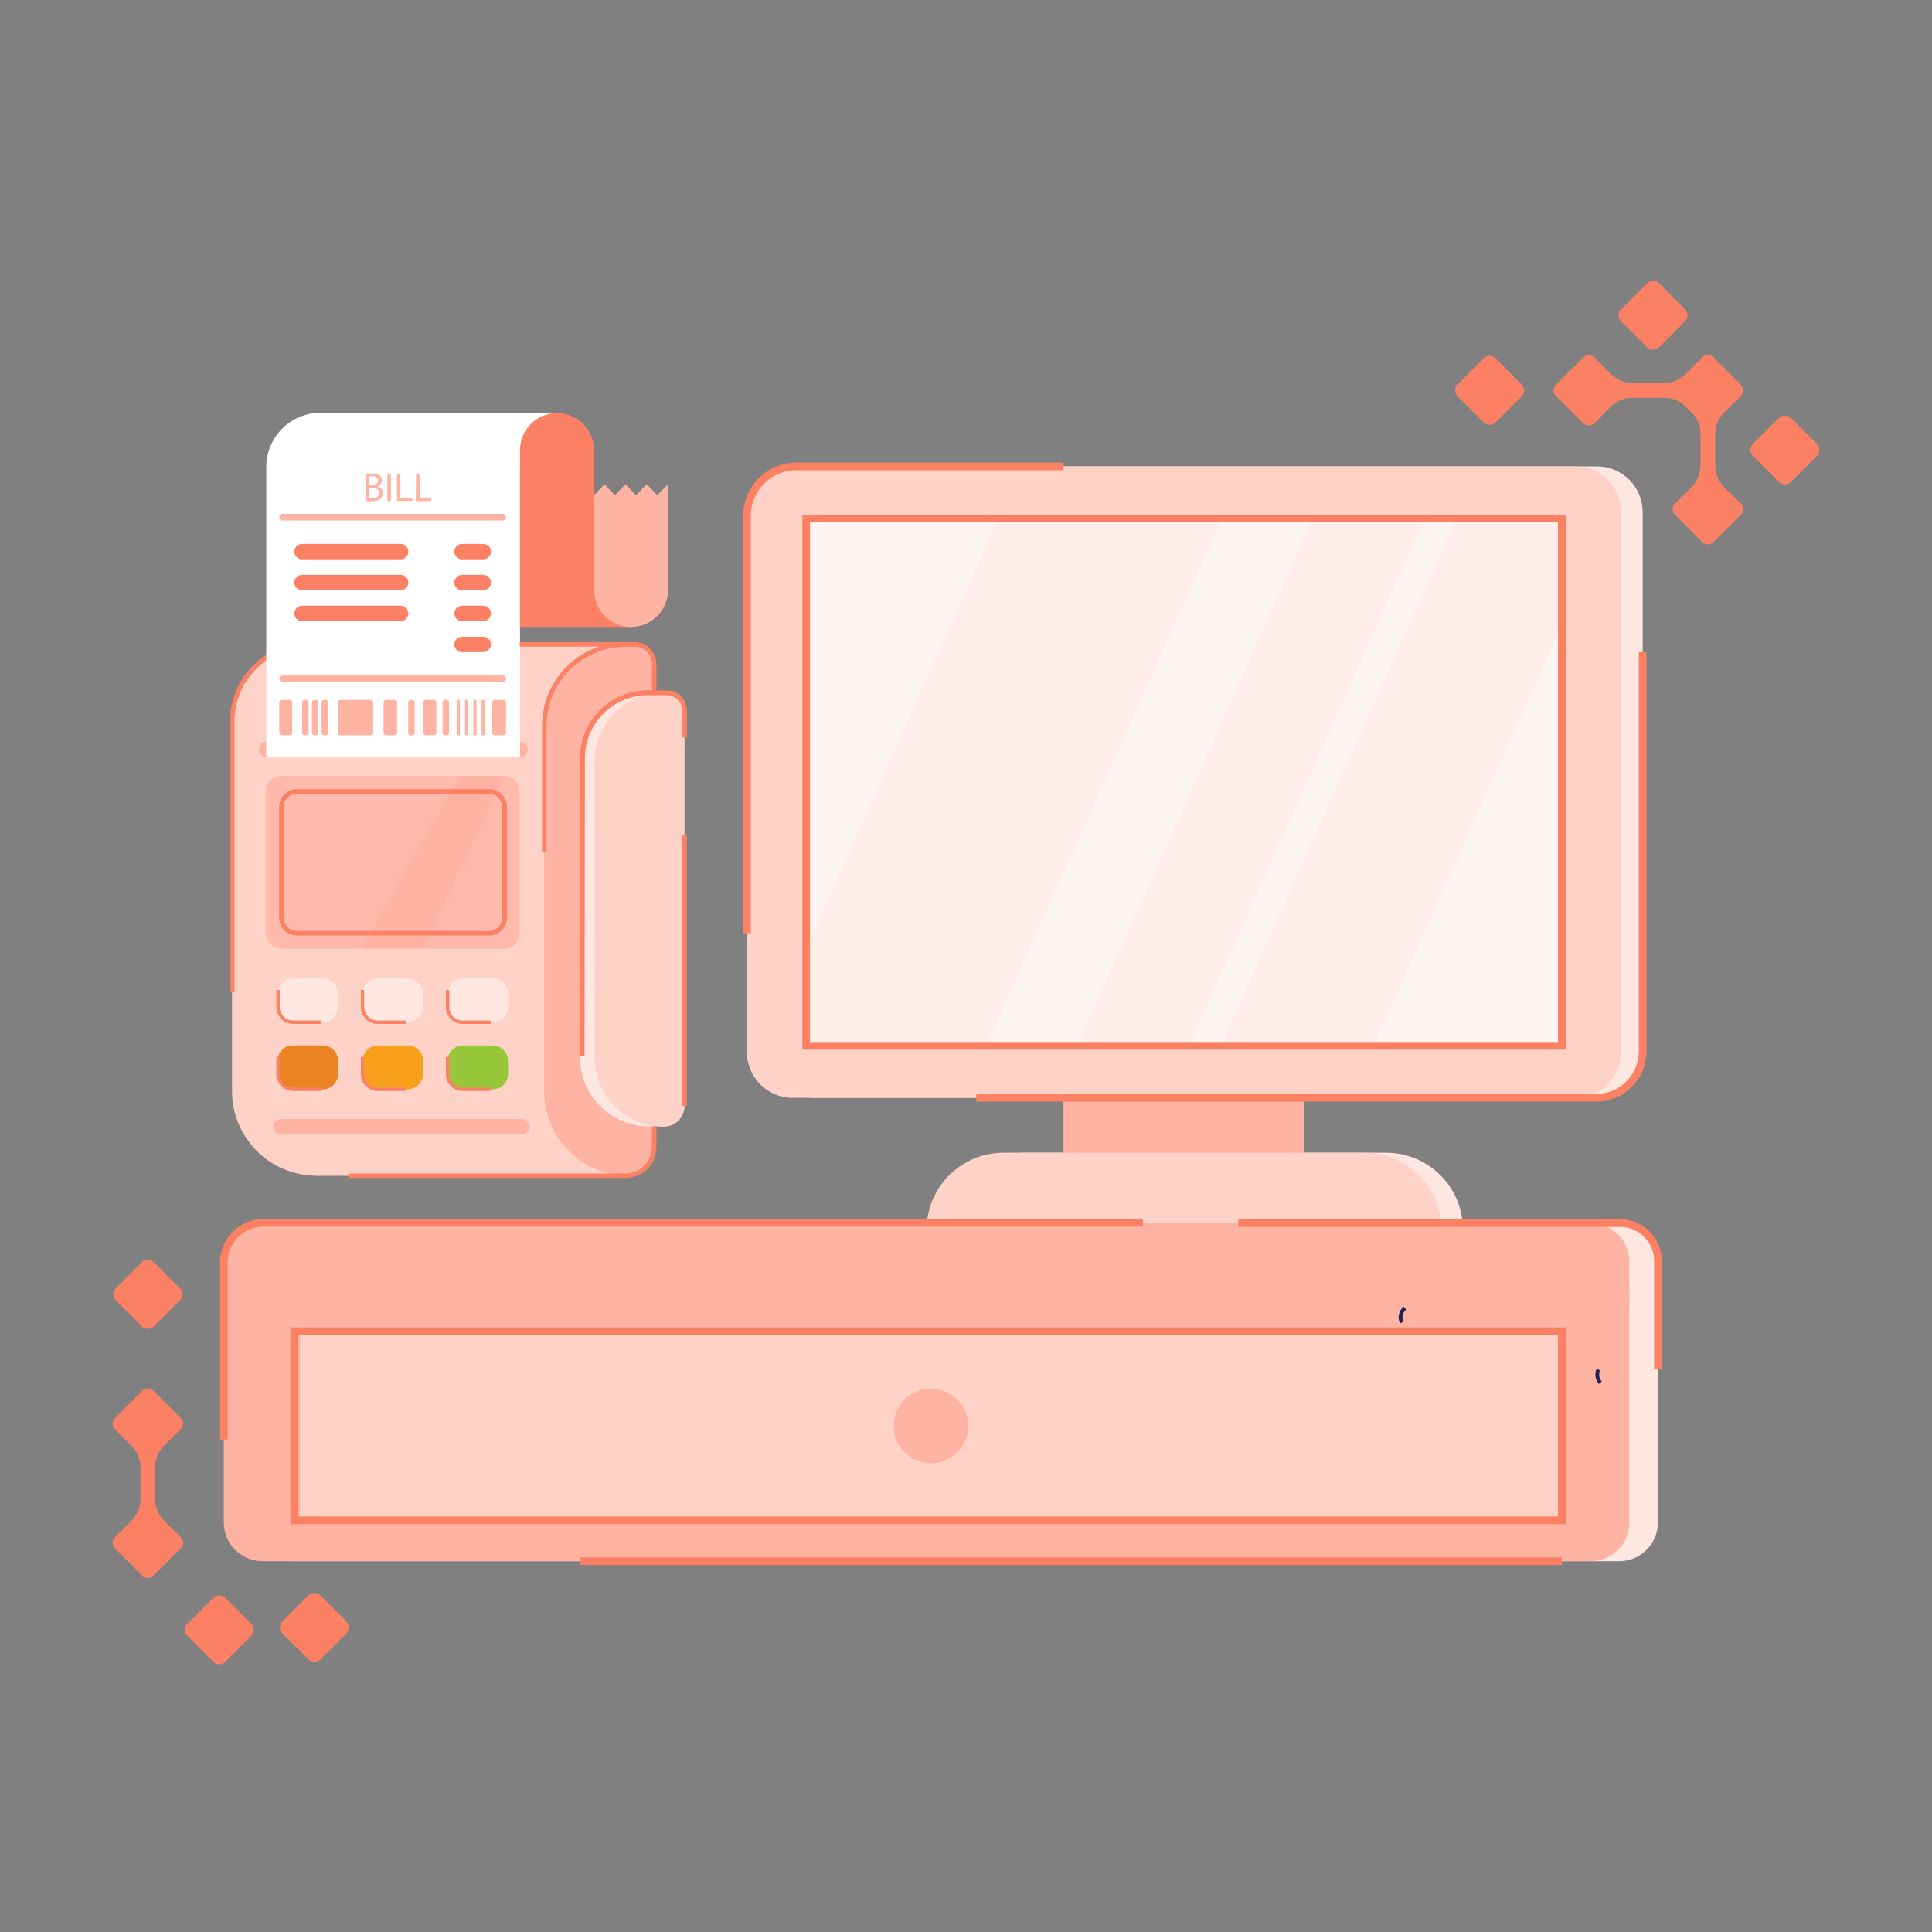 <svg width="256" height="256" viewBox="0 0 256 256" fill="none" xmlns="http://www.w3.org/2000/svg">
<rect x="0" y="0" width="256" height="256" fill="#808080" stroke="none"/>
<path d="M135.773 152.742H183.661C186.364 152.742 188.955 153.815 190.866 155.726C192.777 157.637 193.85 160.229 193.85 162.931V169.961H125.635V162.931C125.635 160.237 126.701 157.654 128.601 155.744C130.501 153.835 133.079 152.755 135.773 152.742Z" fill="#FFE7E1"/>
<path d="M214.546 162.065H38.571C35.735 162.065 33.435 164.364 33.435 167.2V201.731C33.435 204.567 35.735 206.866 38.571 206.866H214.546C217.382 206.866 219.681 204.567 219.681 201.731V167.2C219.681 164.364 217.382 162.065 214.546 162.065Z" fill="#FFE7E1"/>
<path d="M211.61 61.805H107.876C104.533 61.805 101.823 64.514 101.823 67.857V139.415C101.823 142.757 104.533 145.467 107.876 145.467H211.61C214.953 145.467 217.662 142.757 217.662 139.415V67.857C217.662 64.514 214.953 61.805 211.61 61.805Z" fill="#FFE7E1"/>
<path d="M172.851 131.365H140.919V159.579H172.851V131.365Z" fill="#FFB3A2"/>
<path d="M132.92 152.742H180.809C183.511 152.742 186.103 153.815 188.013 155.726C189.924 157.637 190.998 160.229 190.998 162.931V169.961H122.782V162.931C122.782 160.237 123.849 157.654 125.748 155.744C127.648 153.835 130.227 152.755 132.92 152.742Z" fill="#FFD2C8"/>
<path d="M210.765 162.065H34.791C31.954 162.065 29.655 164.364 29.655 167.2V201.731C29.655 204.567 31.954 206.866 34.791 206.866H210.765C213.601 206.866 215.901 204.567 215.901 201.731V167.2C215.901 164.364 213.601 162.065 210.765 162.065Z" fill="#FFB3A2"/>
<path d="M206.944 176.431H39.752V201.456H206.944V176.431Z" fill="#FFD2C8"/>
<path d="M215.901 170.817H29.655V172.529H215.901V170.817Z" fill="#FFB3A2"/>
<path d="M123.353 193.885C126.082 193.885 128.294 191.673 128.294 188.944C128.294 186.214 126.082 184.002 123.353 184.002C120.624 184.002 118.411 186.214 118.411 188.944C118.411 191.673 120.624 193.885 123.353 193.885Z" fill="#FFB3A2"/>
<path d="M208.758 61.805H105.023C101.68 61.805 98.971 64.514 98.971 67.857V139.415C98.971 142.757 101.68 145.467 105.023 145.467H208.758C212.1 145.467 214.81 142.757 214.81 139.415V67.857C214.81 64.514 212.1 61.805 208.758 61.805Z" fill="#FFD2C8"/>
<path d="M206.954 68.713H106.826V138.579H206.954V68.713Z" fill="#FEF4F2"/>
<path opacity="0.5" d="M161.908 68.713L130.668 138.569H106.826V125.649L132.278 68.713H161.908Z" fill="#FFE7E1"/>
<path opacity="0.5" d="M188.776 68.713L157.547 138.569H142.742L173.961 68.713H188.776Z" fill="#FFE7E1"/>
<path opacity="0.5" d="M206.954 68.713V82.713L181.991 138.569H161.786L193.016 68.713H206.954Z" fill="#FFE7E1"/>
<path d="M98.971 123.662V68.367C98.971 66.628 99.661 64.961 100.889 63.73C102.117 62.5 103.784 61.807 105.522 61.805H140.919" stroke="#FC8064" stroke-width="1.019" stroke-miterlimit="10"/>
<path d="M129.364 145.467H211.478C212.289 145.468 213.093 145.31 213.844 145C214.594 144.69 215.276 144.236 215.85 143.662C216.425 143.089 216.88 142.407 217.191 141.658C217.502 140.908 217.662 140.104 217.662 139.292V86.411" stroke="#FC8064" stroke-width="1.019" stroke-miterlimit="10"/>
<path d="M206.954 68.713H106.826V138.579H206.954V68.713Z" stroke="#FC8064" stroke-width="1.019" stroke-miterlimit="10"/>
<path d="M29.655 190.737V167.302C29.655 165.902 30.211 164.56 31.201 163.57C32.191 162.58 33.533 162.024 34.933 162.024H151.435" stroke="#FC8064" stroke-width="1.019" stroke-miterlimit="10"/>
<path d="M164.079 162.065H214.668C215.998 162.065 217.274 162.593 218.216 163.533C219.158 164.472 219.688 165.747 219.691 167.078V181.404" stroke="#FC8064" stroke-width="1.019" stroke-miterlimit="10"/>
<path d="M76.891 206.866H206.954" stroke="#FC8064" stroke-width="1.019" stroke-miterlimit="10"/>
<path d="M206.953 176.401H38.987V201.456H206.953V176.401Z" stroke="#FC8064" stroke-width="1.019" stroke-miterlimit="10"/>
<path d="M41.952 155.788C38.98 155.788 36.129 154.608 34.027 152.506C31.925 150.404 30.744 147.553 30.744 144.581V96.458C30.744 93.485 31.925 90.634 34.027 88.532C36.129 86.431 38.98 85.25 41.952 85.25C42.846 85.25 43.704 85.605 44.337 86.238C44.969 86.87 45.325 87.728 45.325 88.622V152.375C45.33 152.821 45.247 153.264 45.08 153.678C44.913 154.092 44.665 154.469 44.351 154.786C44.038 155.104 43.664 155.356 43.252 155.528C42.84 155.7 42.398 155.789 41.952 155.788Z" fill="#FFD2C8"/>
<path d="M83.309 85.28H41.952V155.799H83.309V85.28Z" fill="#FFD2C8"/>
<path d="M83.309 85.28C84.207 85.28 85.067 85.637 85.701 86.271C86.336 86.906 86.692 87.766 86.692 88.663V152.416C86.692 153.313 86.336 154.173 85.701 154.808C85.067 155.442 84.207 155.799 83.309 155.799C80.337 155.799 77.486 154.618 75.384 152.516C73.282 150.414 72.102 147.563 72.102 144.591V96.458C72.102 93.485 73.282 90.634 75.384 88.532C77.486 86.431 80.337 85.25 83.309 85.25V85.28Z" fill="#FFB3A2"/>
<path d="M83.442 149.298C81.01 149.298 78.677 148.332 76.957 146.612C75.238 144.892 74.272 142.56 74.272 140.128V100.89C74.272 98.458 75.238 96.125 76.957 94.406C78.677 92.686 81.01 91.72 83.442 91.72C83.81 91.716 84.175 91.785 84.516 91.925C84.856 92.065 85.166 92.271 85.425 92.532C85.684 92.794 85.889 93.105 86.026 93.446C86.163 93.788 86.23 94.154 86.223 94.522V146.537C86.223 146.901 86.151 147.262 86.011 147.598C85.871 147.935 85.666 148.24 85.407 148.497C85.149 148.753 84.842 148.956 84.505 149.094C84.167 149.231 83.806 149.301 83.442 149.298Z" fill="#FFB3A2"/>
<path d="M31.07 131.365H30.48V95.561C30.482 92.784 31.587 90.121 33.55 88.158C35.514 86.194 38.177 85.09 40.954 85.087H53.181V85.678H40.954C38.333 85.68 35.821 86.723 33.968 88.576C32.115 90.428 31.073 92.941 31.07 95.561V131.365Z" fill="#FC8064"/>
<path d="M69.137 150.317H37.215C36.945 150.317 36.686 150.21 36.495 150.019C36.304 149.827 36.196 149.568 36.196 149.298C36.196 149.028 36.304 148.769 36.495 148.578C36.686 148.387 36.945 148.279 37.215 148.279H69.137C69.408 148.279 69.667 148.387 69.858 148.578C70.049 148.769 70.156 149.028 70.156 149.298C70.156 149.568 70.049 149.827 69.858 150.019C69.667 150.21 69.408 150.317 69.137 150.317Z" fill="#FFB3A2"/>
<path d="M68.903 100.309H35.279C35.008 100.309 34.749 100.202 34.558 100.011C34.367 99.82 34.26 99.561 34.26 99.29C34.26 99.02 34.367 98.761 34.558 98.57C34.749 98.379 35.008 98.271 35.279 98.271H68.903C69.173 98.271 69.432 98.379 69.623 98.57C69.814 98.761 69.921 99.02 69.921 99.29C69.921 99.561 69.814 99.82 69.623 100.011C69.432 100.202 69.173 100.309 68.903 100.309Z" fill="#FFB3A2"/>
<path d="M86.01 91.771C86.742 91.771 87.445 92.062 87.963 92.579C88.48 93.097 88.771 93.8 88.771 94.532V146.496C88.771 147.228 88.48 147.931 87.963 148.449C87.445 148.966 86.742 149.257 86.01 149.257C83.578 149.257 81.245 148.291 79.526 146.571C77.806 144.852 76.84 142.519 76.84 140.087V100.89C76.853 98.467 77.825 96.147 79.544 94.439C81.262 92.73 83.587 91.771 86.01 91.771Z" fill="#FFE7E1"/>
<path d="M87.947 149.298C85.514 149.298 83.182 148.332 81.462 146.612C79.743 144.892 78.776 142.56 78.776 140.128V100.89C78.776 98.458 79.743 96.125 81.462 94.406C83.182 92.686 85.514 91.72 87.947 91.72C88.309 91.719 88.668 91.789 89.002 91.926C89.337 92.064 89.642 92.266 89.898 92.522C90.155 92.778 90.358 93.081 90.497 93.416C90.636 93.75 90.708 94.109 90.708 94.471V146.537C90.708 147.269 90.417 147.971 89.899 148.489C89.381 149.007 88.679 149.298 87.947 149.298Z" fill="#FFD2C8"/>
<path d="M66.824 102.816H37.266C36.135 102.816 35.218 103.733 35.218 104.864V123.662C35.218 124.794 36.135 125.71 37.266 125.71H66.824C67.955 125.71 68.872 124.794 68.872 123.662V104.864C68.872 103.733 67.955 102.816 66.824 102.816Z" fill="#FFB3A2"/>
<path d="M64.777 104.864H39.324C38.193 104.864 37.276 105.781 37.276 106.912V121.614C37.276 122.746 38.193 123.662 39.324 123.662H64.777C65.908 123.662 66.825 122.746 66.825 121.614V106.912C66.825 105.781 65.908 104.864 64.777 104.864Z" fill="#FFB3A2"/>
<g opacity="0.1">
<path d="M35.219 104.864V123.662C35.219 124.203 35.434 124.721 35.816 125.103C36.198 125.486 36.716 125.7 37.257 125.7H47.853L60.834 102.816H37.318C37.044 102.807 36.772 102.854 36.517 102.954C36.262 103.053 36.029 103.203 35.833 103.394C35.638 103.585 35.482 103.814 35.377 104.066C35.271 104.319 35.217 104.59 35.219 104.864Z" fill="white"/>
</g>
<g opacity="0.1">
<path d="M66.865 102.816L56.055 125.71H66.865C67.406 125.71 67.924 125.496 68.306 125.114C68.688 124.731 68.903 124.213 68.903 123.673V104.864C68.903 104.323 68.688 103.805 68.306 103.423C67.924 103.041 67.406 102.826 66.865 102.826V102.816Z" fill="white"/>
</g>
<path d="M42.747 129.643H38.814C37.689 129.643 36.776 130.556 36.776 131.681V133.413C36.776 134.539 37.689 135.451 38.814 135.451H42.747C43.873 135.451 44.785 134.539 44.785 133.413V131.681C44.785 130.556 43.873 129.643 42.747 129.643Z" fill="#FFE7E1"/>
<path d="M50.073 129.643H54.016C54.557 129.643 55.075 129.858 55.457 130.24C55.839 130.622 56.054 131.141 56.054 131.681V133.424C56.054 133.964 55.839 134.482 55.457 134.864C55.075 135.247 54.557 135.461 54.016 135.461H50.073C49.532 135.461 49.014 135.247 48.632 134.864C48.25 134.482 48.035 133.964 48.035 133.424V131.681C48.035 131.141 48.25 130.622 48.632 130.24C49.014 129.858 49.532 129.643 50.073 129.643Z" fill="#FFE7E1"/>
<path d="M61.343 129.643H65.286C65.826 129.643 66.344 129.858 66.727 130.24C67.109 130.622 67.323 131.141 67.323 131.681V133.424C67.323 133.964 67.109 134.482 66.727 134.864C66.344 135.247 65.826 135.461 65.286 135.461H61.343C60.802 135.461 60.284 135.247 59.901 134.864C59.519 134.482 59.305 133.964 59.305 133.424V131.681C59.305 131.141 59.519 130.622 59.901 130.24C60.284 129.858 60.802 129.643 61.343 129.643Z" fill="#FFE7E1"/>
<path d="M38.814 138.528H42.757C43.298 138.528 43.816 138.743 44.198 139.125C44.58 139.507 44.795 140.026 44.795 140.566V142.308C44.795 142.849 44.58 143.367 44.198 143.749C43.816 144.131 43.298 144.346 42.757 144.346H38.814C38.274 144.346 37.755 144.131 37.373 143.749C36.991 143.367 36.776 142.849 36.776 142.308V140.566C36.776 140.026 36.991 139.507 37.373 139.125C37.755 138.743 38.274 138.528 38.814 138.528Z" fill="#EC8323"/>
<path d="M54.027 138.528H50.074C48.954 138.528 48.046 139.436 48.046 140.556V142.308C48.046 143.428 48.954 144.336 50.074 144.336H54.027C55.147 144.336 56.054 143.428 56.054 142.308V140.556C56.054 139.436 55.147 138.528 54.027 138.528Z" fill="#F7A01C"/>
<path d="M61.343 138.528H65.286C65.826 138.528 66.344 138.743 66.727 139.125C67.109 139.507 67.323 140.026 67.323 140.566V142.308C67.323 142.849 67.109 143.367 66.727 143.749C66.344 144.131 65.826 144.346 65.286 144.346H61.343C60.802 144.346 60.284 144.131 59.901 143.749C59.519 143.367 59.305 142.849 59.305 142.308V140.566C59.305 140.026 59.519 139.507 59.901 139.125C60.284 138.743 60.802 138.528 61.343 138.528Z" fill="#99C73C"/>
<path d="M73.773 54.693L68.903 61.897V100.309H35.279V61.897C35.279 59.998 36.028 58.177 37.364 56.828C38.7 55.479 40.514 54.712 42.412 54.693H73.773Z" fill="white"/>
<path d="M83.585 83.079H68.902V59.645C68.902 58.345 69.419 57.098 70.338 56.179C71.257 55.26 72.504 54.744 73.803 54.744C74.448 54.742 75.086 54.868 75.682 55.114C76.278 55.36 76.819 55.721 77.275 56.176C77.731 56.631 78.093 57.172 78.34 57.767C78.587 58.362 78.714 59 78.714 59.645V78.179L83.585 83.079Z" fill="#FC8064"/>
<path d="M87.783 64.892L87.08 65.636L86.387 64.892L85.684 64.159L84.981 64.892L84.278 65.636L83.575 64.892L82.882 64.159L82.179 64.892L81.476 65.636L80.773 64.892L80.111 64.159L79.408 64.892L78.715 65.636V78.179C78.715 79.478 79.231 80.725 80.15 81.644C81.069 82.563 82.316 83.079 83.616 83.079C84.916 83.079 86.162 82.563 87.081 81.644C88 80.725 88.517 79.478 88.517 78.179V64.159L87.783 64.892Z" fill="#FFB3A2"/>
<path d="M53.09 74.113H40.017C39.747 74.113 39.488 74.006 39.297 73.815C39.105 73.624 38.998 73.365 38.998 73.094C38.998 72.824 39.105 72.565 39.297 72.374C39.488 72.183 39.747 72.075 40.017 72.075H53.09C53.36 72.075 53.619 72.183 53.81 72.374C54.001 72.565 54.108 72.824 54.108 73.094C54.108 73.365 54.001 73.624 53.81 73.815C53.619 74.006 53.36 74.113 53.09 74.113Z" fill="#FC8064"/>
<path d="M53.09 78.209H40.017C39.747 78.209 39.488 78.102 39.297 77.911C39.105 77.72 38.998 77.46 38.998 77.19C38.998 76.92 39.105 76.661 39.297 76.47C39.488 76.279 39.747 76.171 40.017 76.171H53.09C53.36 76.171 53.619 76.279 53.81 76.47C54.001 76.661 54.108 76.92 54.108 77.19C54.108 77.46 54.001 77.72 53.81 77.911C53.619 78.102 53.36 78.209 53.09 78.209Z" fill="#FC8064"/>
<path d="M53.09 82.305H40.017C39.747 82.305 39.488 82.198 39.297 82.007C39.105 81.816 38.998 81.556 38.998 81.286C38.998 81.016 39.105 80.757 39.297 80.566C39.488 80.375 39.747 80.267 40.017 80.267H53.09C53.36 80.267 53.619 80.375 53.81 80.566C54.001 80.757 54.108 81.016 54.108 81.286C54.108 81.556 54.001 81.816 53.81 82.007C53.619 82.198 53.36 82.305 53.09 82.305Z" fill="#FC8064"/>
<path d="M64.032 74.113H61.22C60.95 74.113 60.691 74.006 60.5 73.815C60.309 73.624 60.201 73.365 60.201 73.094C60.201 72.824 60.309 72.565 60.5 72.374C60.691 72.183 60.95 72.075 61.22 72.075H64.032C64.302 72.075 64.562 72.183 64.753 72.374C64.944 72.565 65.051 72.824 65.051 73.094C65.051 73.365 64.944 73.624 64.753 73.815C64.562 74.006 64.302 74.113 64.032 74.113Z" fill="#FC8064"/>
<path d="M64.032 78.209H61.22C60.95 78.209 60.691 78.102 60.5 77.911C60.309 77.72 60.201 77.46 60.201 77.19C60.201 76.92 60.309 76.661 60.5 76.47C60.691 76.279 60.95 76.171 61.22 76.171H64.032C64.302 76.171 64.562 76.279 64.753 76.47C64.944 76.661 65.051 76.92 65.051 77.19C65.051 77.46 64.944 77.72 64.753 77.911C64.562 78.102 64.302 78.209 64.032 78.209Z" fill="#FC8064"/>
<path d="M64.032 82.305H61.22C60.95 82.305 60.691 82.198 60.5 82.007C60.309 81.816 60.201 81.556 60.201 81.286C60.201 81.016 60.309 80.757 60.5 80.566C60.691 80.375 60.95 80.267 61.22 80.267H64.032C64.302 80.267 64.562 80.375 64.753 80.566C64.944 80.757 65.051 81.016 65.051 81.286C65.051 81.556 64.944 81.816 64.753 82.007C64.562 82.198 64.302 82.305 64.032 82.305Z" fill="#FC8064"/>
<path d="M64.032 86.411H61.22C60.95 86.411 60.691 86.304 60.5 86.113C60.309 85.922 60.201 85.663 60.201 85.392C60.201 85.122 60.309 84.863 60.5 84.672C60.691 84.481 60.95 84.374 61.22 84.374H64.032C64.302 84.374 64.562 84.481 64.753 84.672C64.944 84.863 65.051 85.122 65.051 85.392C65.051 85.663 64.944 85.922 64.753 86.113C64.562 86.304 64.302 86.411 64.032 86.411Z" fill="#FC8064"/>
<path d="M66.6 68.978H37.449C37.33 68.978 37.216 68.931 37.132 68.847C37.048 68.763 37.001 68.648 37.001 68.53C37.004 68.412 37.052 68.301 37.136 68.219C37.22 68.137 37.332 68.091 37.449 68.091H66.6C66.717 68.091 66.83 68.137 66.914 68.219C66.997 68.301 67.046 68.412 67.048 68.53C67.048 68.648 67.001 68.763 66.917 68.847C66.833 68.931 66.719 68.978 66.6 68.978Z" fill="#FFB3A2"/>
<path d="M66.6 90.375H37.449C37.332 90.375 37.22 90.329 37.136 90.247C37.052 90.165 37.004 90.054 37.001 89.937C37.001 89.818 37.048 89.704 37.132 89.62C37.216 89.536 37.33 89.488 37.449 89.488H66.6C66.719 89.488 66.833 89.536 66.917 89.62C67.001 89.704 67.048 89.818 67.048 89.937C67.046 90.054 66.997 90.165 66.914 90.247C66.83 90.329 66.717 90.375 66.6 90.375Z" fill="#FFB3A2"/>
<path d="M38.407 92.739H37.317C37.142 92.739 37.001 92.88 37.001 93.055V97.11C37.001 97.284 37.142 97.426 37.317 97.426H38.407C38.581 97.426 38.723 97.284 38.723 97.11V93.055C38.723 92.88 38.581 92.739 38.407 92.739Z" fill="#FFB3A2"/>
<path d="M57.501 92.739H56.411C56.236 92.739 56.095 92.88 56.095 93.055V97.11C56.095 97.284 56.236 97.426 56.411 97.426H57.501C57.675 97.426 57.817 97.284 57.817 97.11V93.055C57.817 92.88 57.675 92.739 57.501 92.739Z" fill="#FFB3A2"/>
<path d="M40.577 92.739H40.353C40.178 92.739 40.037 92.88 40.037 93.055V97.11C40.037 97.284 40.178 97.426 40.353 97.426H40.577C40.752 97.426 40.893 97.284 40.893 97.11V93.055C40.893 92.88 40.752 92.739 40.577 92.739Z" fill="#FFB3A2"/>
<path d="M41.872 92.739H41.648C41.473 92.739 41.332 92.88 41.332 93.055V97.11C41.332 97.284 41.473 97.426 41.648 97.426H41.872C42.047 97.426 42.188 97.284 42.188 97.11V93.055C42.188 92.88 42.047 92.739 41.872 92.739Z" fill="#FFB3A2"/>
<path d="M43.155 92.739H42.931C42.757 92.739 42.615 92.88 42.615 93.055V97.11C42.615 97.284 42.757 97.426 42.931 97.426H43.155C43.33 97.426 43.471 97.284 43.471 97.11V93.055C43.471 92.88 43.33 92.739 43.155 92.739Z" fill="#FFB3A2"/>
<path d="M59.182 92.739H58.958C58.783 92.739 58.642 92.88 58.642 93.055V97.11C58.642 97.284 58.783 97.426 58.958 97.426H59.182C59.356 97.426 59.498 97.284 59.498 97.11V93.055C59.498 92.88 59.356 92.739 59.182 92.739Z" fill="#FFB3A2"/>
<path d="M60.944 92.739H60.517V97.426H60.944V92.739Z" fill="#FFB3A2"/>
<path d="M62.045 92.739H61.617V97.426H62.045V92.739Z" fill="#FFB3A2"/>
<path d="M63.146 92.739H62.718V97.426H63.146V92.739Z" fill="#FFB3A2"/>
<path d="M64.246 92.739H63.818V97.426H64.246V92.739Z" fill="#FFB3A2"/>
<path d="M54.628 92.739H54.404C54.229 92.739 54.088 92.88 54.088 93.055V97.11C54.088 97.284 54.229 97.426 54.404 97.426H54.628C54.802 97.426 54.944 97.284 54.944 97.11V93.055C54.944 92.88 54.802 92.739 54.628 92.739Z" fill="#FFB3A2"/>
<path d="M49.136 92.739H45.081C44.906 92.739 44.765 92.88 44.765 93.055V97.11C44.765 97.284 44.906 97.426 45.081 97.426H49.136C49.31 97.426 49.452 97.284 49.452 97.11V93.055C49.452 92.88 49.31 92.739 49.136 92.739Z" fill="#FFB3A2"/>
<path d="M66.733 92.739H65.52C65.346 92.739 65.204 92.88 65.204 93.055V97.11C65.204 97.284 65.346 97.426 65.52 97.426H66.733C66.907 97.426 67.048 97.284 67.048 97.11V93.055C67.048 92.88 66.907 92.739 66.733 92.739Z" fill="#FFB3A2"/>
<path d="M52.305 92.739H51.143C50.969 92.739 50.827 92.88 50.827 93.055V97.11C50.827 97.284 50.969 97.426 51.143 97.426H52.305C52.479 97.426 52.62 97.284 52.62 97.11V93.055C52.62 92.88 52.479 92.739 52.305 92.739Z" fill="#FFB3A2"/>
<path d="M48.434 62.824C48.716 62.774 49.003 62.75 49.289 62.752C49.65 62.711 50.014 62.805 50.308 63.017C50.409 63.088 50.489 63.183 50.543 63.294C50.596 63.404 50.621 63.526 50.614 63.649C50.607 63.829 50.545 64.001 50.435 64.144C50.325 64.286 50.174 64.391 50.003 64.444C50.211 64.484 50.4 64.595 50.535 64.759C50.671 64.922 50.746 65.128 50.746 65.34C50.75 65.476 50.724 65.61 50.671 65.735C50.618 65.86 50.54 65.972 50.441 66.064C50.083 66.327 49.639 66.447 49.198 66.4C48.957 66.416 48.715 66.416 48.474 66.4L48.434 62.824ZM48.902 64.301H49.32C49.809 64.301 50.105 64.046 50.105 63.7C50.105 63.354 49.779 63.109 49.31 63.109C49.174 63.098 49.038 63.098 48.902 63.109V64.301ZM48.902 66.033H49.289C49.768 66.033 50.217 65.85 50.217 65.33C50.217 64.811 49.789 64.637 49.289 64.637H48.902V66.033Z" fill="#FFB3A2"/>
<path d="M51.796 62.783V66.38H51.327V62.783H51.796Z" fill="#FFB3A2"/>
<path d="M52.601 62.783H53.059V65.993H54.638V66.38H52.601V62.783Z" fill="#FFB3A2"/>
<path d="M55.127 62.783H55.596V65.993H57.135V66.38H55.097L55.127 62.783Z" fill="#FFB3A2"/>
<path d="M72.418 112.821H71.827V96.172C71.83 93.233 72.999 90.415 75.077 88.337C77.155 86.258 79.974 85.09 82.913 85.087H84.125C84.882 85.087 85.608 85.387 86.143 85.922C86.678 86.457 86.978 87.183 86.978 87.94V91.771H86.387V87.95C86.387 87.35 86.149 86.775 85.725 86.35C85.301 85.926 84.725 85.688 84.125 85.688H82.913C80.13 85.691 77.463 86.797 75.495 88.765C73.527 90.732 72.421 93.4 72.418 96.183V112.821Z" fill="#FC8064"/>
<path d="M77.451 139.914H76.86V100.411C76.866 98.043 77.809 95.773 79.484 94.099C81.158 92.424 83.428 91.481 85.796 91.475H88.343C89.054 91.475 89.736 91.758 90.238 92.26C90.741 92.763 91.023 93.444 91.023 94.155V97.721H90.432V94.155C90.419 93.619 90.2 93.108 89.821 92.728C89.442 92.349 88.931 92.13 88.394 92.117H85.847C83.634 92.117 81.511 92.996 79.946 94.561C78.381 96.126 77.502 98.249 77.502 100.462L77.451 139.914Z" fill="#FC8064"/>
<path d="M91.003 110.661H90.412V146.537H91.003V110.661Z" fill="#FC8064"/>
<path d="M82.861 156.084H46.252V155.493H82.861C83.796 155.493 84.693 155.122 85.354 154.46C86.015 153.799 86.387 152.903 86.387 151.968V149.298H86.978V151.968C86.983 152.51 86.88 153.047 86.675 153.549C86.47 154.051 86.167 154.507 85.784 154.89C85.401 155.274 84.945 155.577 84.443 155.782C83.941 155.987 83.403 156.089 82.861 156.084Z" fill="#FC8064"/>
<path d="M64.766 123.958H39.355C39.041 123.962 38.73 123.903 38.439 123.785C38.148 123.666 37.885 123.491 37.663 123.268C37.442 123.046 37.267 122.781 37.15 122.49C37.033 122.199 36.975 121.887 36.981 121.574V106.922C36.981 106.611 37.042 106.303 37.162 106.016C37.282 105.73 37.457 105.469 37.677 105.25C37.898 105.032 38.16 104.859 38.448 104.741C38.736 104.624 39.044 104.566 39.355 104.568H64.828C65.451 104.571 66.048 104.82 66.489 105.261C66.93 105.701 67.178 106.298 67.181 106.922V121.574C67.185 121.891 67.126 122.205 67.005 122.498C66.885 122.791 66.707 123.057 66.481 123.28C66.256 123.503 65.988 123.677 65.693 123.794C65.398 123.91 65.083 123.966 64.766 123.958ZM39.355 105.159C38.887 105.159 38.439 105.345 38.108 105.675C37.778 106.006 37.592 106.454 37.592 106.922V121.574C37.587 121.808 37.628 122.041 37.715 122.259C37.801 122.477 37.93 122.676 38.094 122.843C38.259 123.01 38.455 123.143 38.672 123.233C38.888 123.323 39.12 123.368 39.355 123.367H64.828C65.29 123.351 65.727 123.154 66.045 122.819C66.364 122.483 66.537 122.036 66.529 121.574V106.922C66.526 106.455 66.34 106.008 66.01 105.678C65.68 105.348 65.233 105.162 64.766 105.159H39.355Z" fill="#FC8064"/>
<path d="M82.913 85.087H68.872V85.678H82.913V85.087Z" fill="#FC8064"/>
<path d="M42.544 135.675H38.845C38.256 135.675 37.691 135.441 37.275 135.025C36.858 134.608 36.624 134.043 36.624 133.454V131.172H37.062V133.454C37.062 133.927 37.25 134.381 37.584 134.715C37.919 135.049 38.372 135.237 38.845 135.237H42.544V135.675Z" fill="#FC8064"/>
<path d="M53.741 135.675H50.042C49.454 135.673 48.891 135.438 48.475 135.022C48.059 134.606 47.824 134.042 47.821 133.454V131.172H48.259V133.454C48.262 133.926 48.451 134.378 48.785 134.712C49.118 135.046 49.57 135.235 50.042 135.237H53.741V135.675Z" fill="#FC8064"/>
<path d="M65.011 135.675H61.302C60.714 135.673 60.151 135.438 59.735 135.022C59.319 134.606 59.084 134.042 59.081 133.454V131.172H59.529V133.454C59.529 133.925 59.716 134.377 60.048 134.711C60.38 135.045 60.831 135.234 61.302 135.237H65.011V135.675Z" fill="#FC8064"/>
<path d="M42.544 144.56H38.845C38.553 144.561 38.264 144.505 37.994 144.394C37.724 144.283 37.478 144.119 37.272 143.913C37.065 143.706 36.901 143.461 36.79 143.191C36.679 142.92 36.623 142.631 36.624 142.339V140.057H37.062V142.339C37.062 142.812 37.25 143.265 37.584 143.6C37.919 143.934 38.372 144.122 38.845 144.122H42.544V144.56Z" fill="#FC8064"/>
<path d="M53.741 144.56H50.042C49.453 144.56 48.888 144.326 48.472 143.91C48.055 143.493 47.821 142.928 47.821 142.339V140.057H48.259V142.339C48.262 142.811 48.451 143.263 48.785 143.597C49.118 143.931 49.57 144.119 50.042 144.122H53.741V144.56Z" fill="#FC8064"/>
<path d="M65.011 144.56H61.302C60.713 144.56 60.148 144.326 59.732 143.91C59.315 143.493 59.081 142.928 59.081 142.339V140.057H59.529V142.339C59.529 142.81 59.716 143.262 60.048 143.596C60.38 143.93 60.831 144.119 61.302 144.122H65.011V144.56Z" fill="#FC8064"/>
<path d="M186.158 173.334C185.884 173.56 185.693 173.872 185.616 174.218C185.538 174.565 185.578 174.928 185.73 175.249" stroke="#222357" stroke-width="0.509" stroke-miterlimit="10"/>
<path d="M211.794 181.485C211.665 181.77 211.62 182.085 211.666 182.394C211.711 182.703 211.844 182.992 212.048 183.228" stroke="#222357" stroke-width="0.509" stroke-miterlimit="10"/>
<path d="M23.828 170.72L20.378 167.268C19.94 166.831 19.23 166.831 18.792 167.268L15.341 170.72C14.904 171.157 14.904 171.867 15.341 172.305L18.792 175.756C19.23 176.193 19.94 176.193 20.378 175.756L23.829 172.305C24.266 171.867 24.266 171.157 23.828 170.72Z" fill="#FC8064"/>
<path d="M45.897 214.842L42.446 211.391C42.008 210.953 41.298 210.953 40.861 211.391L37.41 214.842C36.972 215.279 36.972 215.989 37.41 216.427L40.861 219.878C41.298 220.316 42.008 220.316 42.446 219.878L45.897 216.427C46.335 215.989 46.335 215.279 45.897 214.842Z" fill="#FC8064"/>
<path d="M33.3 215.171L29.849 211.72C29.412 211.283 28.702 211.283 28.264 211.72L24.813 215.171C24.375 215.609 24.375 216.319 24.813 216.756L28.264 220.207C28.702 220.645 29.412 220.645 29.849 220.207L33.3 216.756C33.738 216.319 33.738 215.609 33.3 215.171Z" fill="#FC8064"/>
<path d="M18.61 194.395V198.674C18.61 199.725 18.192 200.733 17.449 201.476L15.238 203.687C15.136 203.782 15.055 203.898 14.999 204.026C14.944 204.153 14.915 204.291 14.915 204.431C14.915 204.57 14.944 204.708 14.999 204.836C15.055 204.964 15.136 205.079 15.238 205.175L18.845 208.782C18.94 208.882 19.054 208.962 19.181 209.016C19.308 209.071 19.445 209.099 19.583 209.099C19.721 209.099 19.858 209.071 19.985 209.016C20.112 208.962 20.227 208.882 20.322 208.782L23.939 205.175C24.041 205.079 24.122 204.964 24.177 204.836C24.233 204.708 24.262 204.57 24.262 204.431C24.262 204.291 24.233 204.153 24.177 204.026C24.122 203.898 24.041 203.782 23.939 203.687L21.718 201.476C20.974 200.733 20.557 199.725 20.556 198.674V194.395C20.557 193.876 20.66 193.362 20.859 192.883C21.058 192.404 21.35 191.969 21.718 191.603L23.939 189.382C24.039 189.287 24.119 189.172 24.174 189.045C24.228 188.918 24.256 188.781 24.256 188.643C24.256 188.505 24.228 188.368 24.174 188.241C24.119 188.114 24.039 187.999 23.939 187.904L20.322 184.297C20.227 184.197 20.112 184.117 19.985 184.063C19.858 184.008 19.721 183.98 19.583 183.98C19.445 183.98 19.308 184.008 19.181 184.063C19.054 184.117 18.94 184.197 18.845 184.297L15.238 187.904C15.137 187.999 15.058 188.114 15.003 188.241C14.949 188.368 14.92 188.505 14.92 188.643C14.92 188.781 14.949 188.918 15.003 189.045C15.058 189.172 15.137 189.287 15.238 189.382L17.449 191.603C17.816 191.969 18.108 192.404 18.308 192.883C18.507 193.362 18.61 193.876 18.61 194.395Z" fill="#FC8064"/>
<path d="M223.283 40.993L219.832 37.542C219.394 37.104 218.684 37.104 218.247 37.542L214.795 40.993C214.358 41.431 214.358 42.14 214.795 42.578L218.247 46.029C218.684 46.467 219.394 46.467 219.832 46.029L223.283 42.578C223.72 42.14 223.72 41.431 223.283 40.993Z" fill="#FC8064"/>
<path d="M240.751 58.832L237.3 55.381C236.863 54.944 236.153 54.944 235.715 55.381L232.264 58.832C231.827 59.27 231.827 59.98 232.264 60.417L235.715 63.868C236.153 64.306 236.863 64.306 237.3 63.868L240.751 60.417C241.189 59.98 241.189 59.27 240.751 58.832Z" fill="#FC8064"/>
<path d="M201.622 50.933L198.171 47.482C197.734 47.044 197.024 47.044 196.586 47.482L193.135 50.933C192.698 51.37 192.698 52.08 193.135 52.518L196.586 55.969C197.024 56.407 197.734 56.407 198.171 55.969L201.622 52.518C202.06 52.08 202.06 51.37 201.622 50.933Z" fill="#FC8064"/>
<path d="M225.325 57.474V61.764C225.311 62.795 224.898 63.781 224.174 64.515L221.952 66.726C221.851 66.821 221.769 66.937 221.714 67.065C221.659 67.192 221.63 67.331 221.63 67.47C221.63 67.609 221.659 67.747 221.714 67.875C221.769 68.003 221.851 68.118 221.952 68.214L225.559 71.821C225.655 71.922 225.77 72.004 225.898 72.059C226.026 72.115 226.164 72.143 226.303 72.143C226.443 72.143 226.581 72.115 226.708 72.059C226.836 72.004 226.952 71.922 227.047 71.821L230.654 68.214C230.756 68.118 230.837 68.003 230.892 67.875C230.948 67.747 230.976 67.609 230.976 67.47C230.976 67.331 230.948 67.192 230.892 67.065C230.837 66.937 230.756 66.821 230.654 66.726L228.433 64.515C227.698 63.771 227.285 62.769 227.281 61.723V57.474C227.283 56.429 227.696 55.425 228.433 54.683L230.654 52.462C230.754 52.366 230.834 52.252 230.888 52.125C230.943 51.998 230.971 51.861 230.971 51.723C230.971 51.585 230.943 51.448 230.888 51.321C230.834 51.194 230.754 51.079 230.654 50.984L227.047 47.377C226.952 47.275 226.836 47.194 226.708 47.139C226.581 47.083 226.443 47.055 226.303 47.055C226.164 47.055 226.026 47.083 225.898 47.139C225.77 47.194 225.655 47.275 225.559 47.377L221.952 50.984C221.852 51.079 221.772 51.194 221.718 51.321C221.663 51.448 221.635 51.585 221.635 51.723C221.635 51.861 221.663 51.998 221.718 52.125C221.772 52.252 221.852 52.366 221.952 52.462L224.174 54.683C224.91 55.425 225.324 56.429 225.325 57.474Z" fill="#FC8064"/>
<path d="M220.546 50.75H216.267C215.748 50.749 215.234 50.647 214.755 50.447C214.276 50.248 213.841 49.956 213.475 49.588L211.254 47.377C211.159 47.277 211.044 47.197 210.917 47.143C210.79 47.088 210.653 47.06 210.515 47.06C210.377 47.06 210.24 47.088 210.113 47.143C209.986 47.197 209.872 47.277 209.777 47.377L206.17 50.984C206.069 51.079 205.99 51.194 205.935 51.321C205.881 51.448 205.853 51.585 205.853 51.723C205.853 51.861 205.881 51.998 205.935 52.125C205.99 52.252 206.069 52.366 206.17 52.462L209.777 56.079C209.872 56.179 209.986 56.259 210.113 56.313C210.24 56.368 210.377 56.396 210.515 56.396C210.653 56.396 210.79 56.368 210.917 56.313C211.044 56.259 211.159 56.179 211.254 56.079L213.475 53.857C213.842 53.491 214.277 53.201 214.756 53.003C215.235 52.806 215.749 52.705 216.267 52.706H220.546C221.066 52.704 221.581 52.805 222.062 53.003C222.543 53.2 222.98 53.491 223.348 53.857L225.559 56.079C225.655 56.18 225.77 56.261 225.898 56.317C226.026 56.373 226.164 56.401 226.303 56.401C226.443 56.401 226.581 56.373 226.709 56.317C226.836 56.261 226.952 56.18 227.047 56.079L230.654 52.462C230.754 52.366 230.834 52.252 230.888 52.125C230.943 51.998 230.971 51.861 230.971 51.723C230.971 51.585 230.943 51.448 230.888 51.321C230.834 51.194 230.754 51.079 230.654 50.984L227.047 47.377C226.952 47.275 226.836 47.194 226.709 47.139C226.581 47.083 226.443 47.055 226.303 47.055C226.164 47.055 226.026 47.083 225.898 47.139C225.77 47.194 225.655 47.275 225.559 47.377L223.348 49.588C222.605 50.332 221.597 50.749 220.546 50.75Z" fill="#FC8064"/>
</svg>
